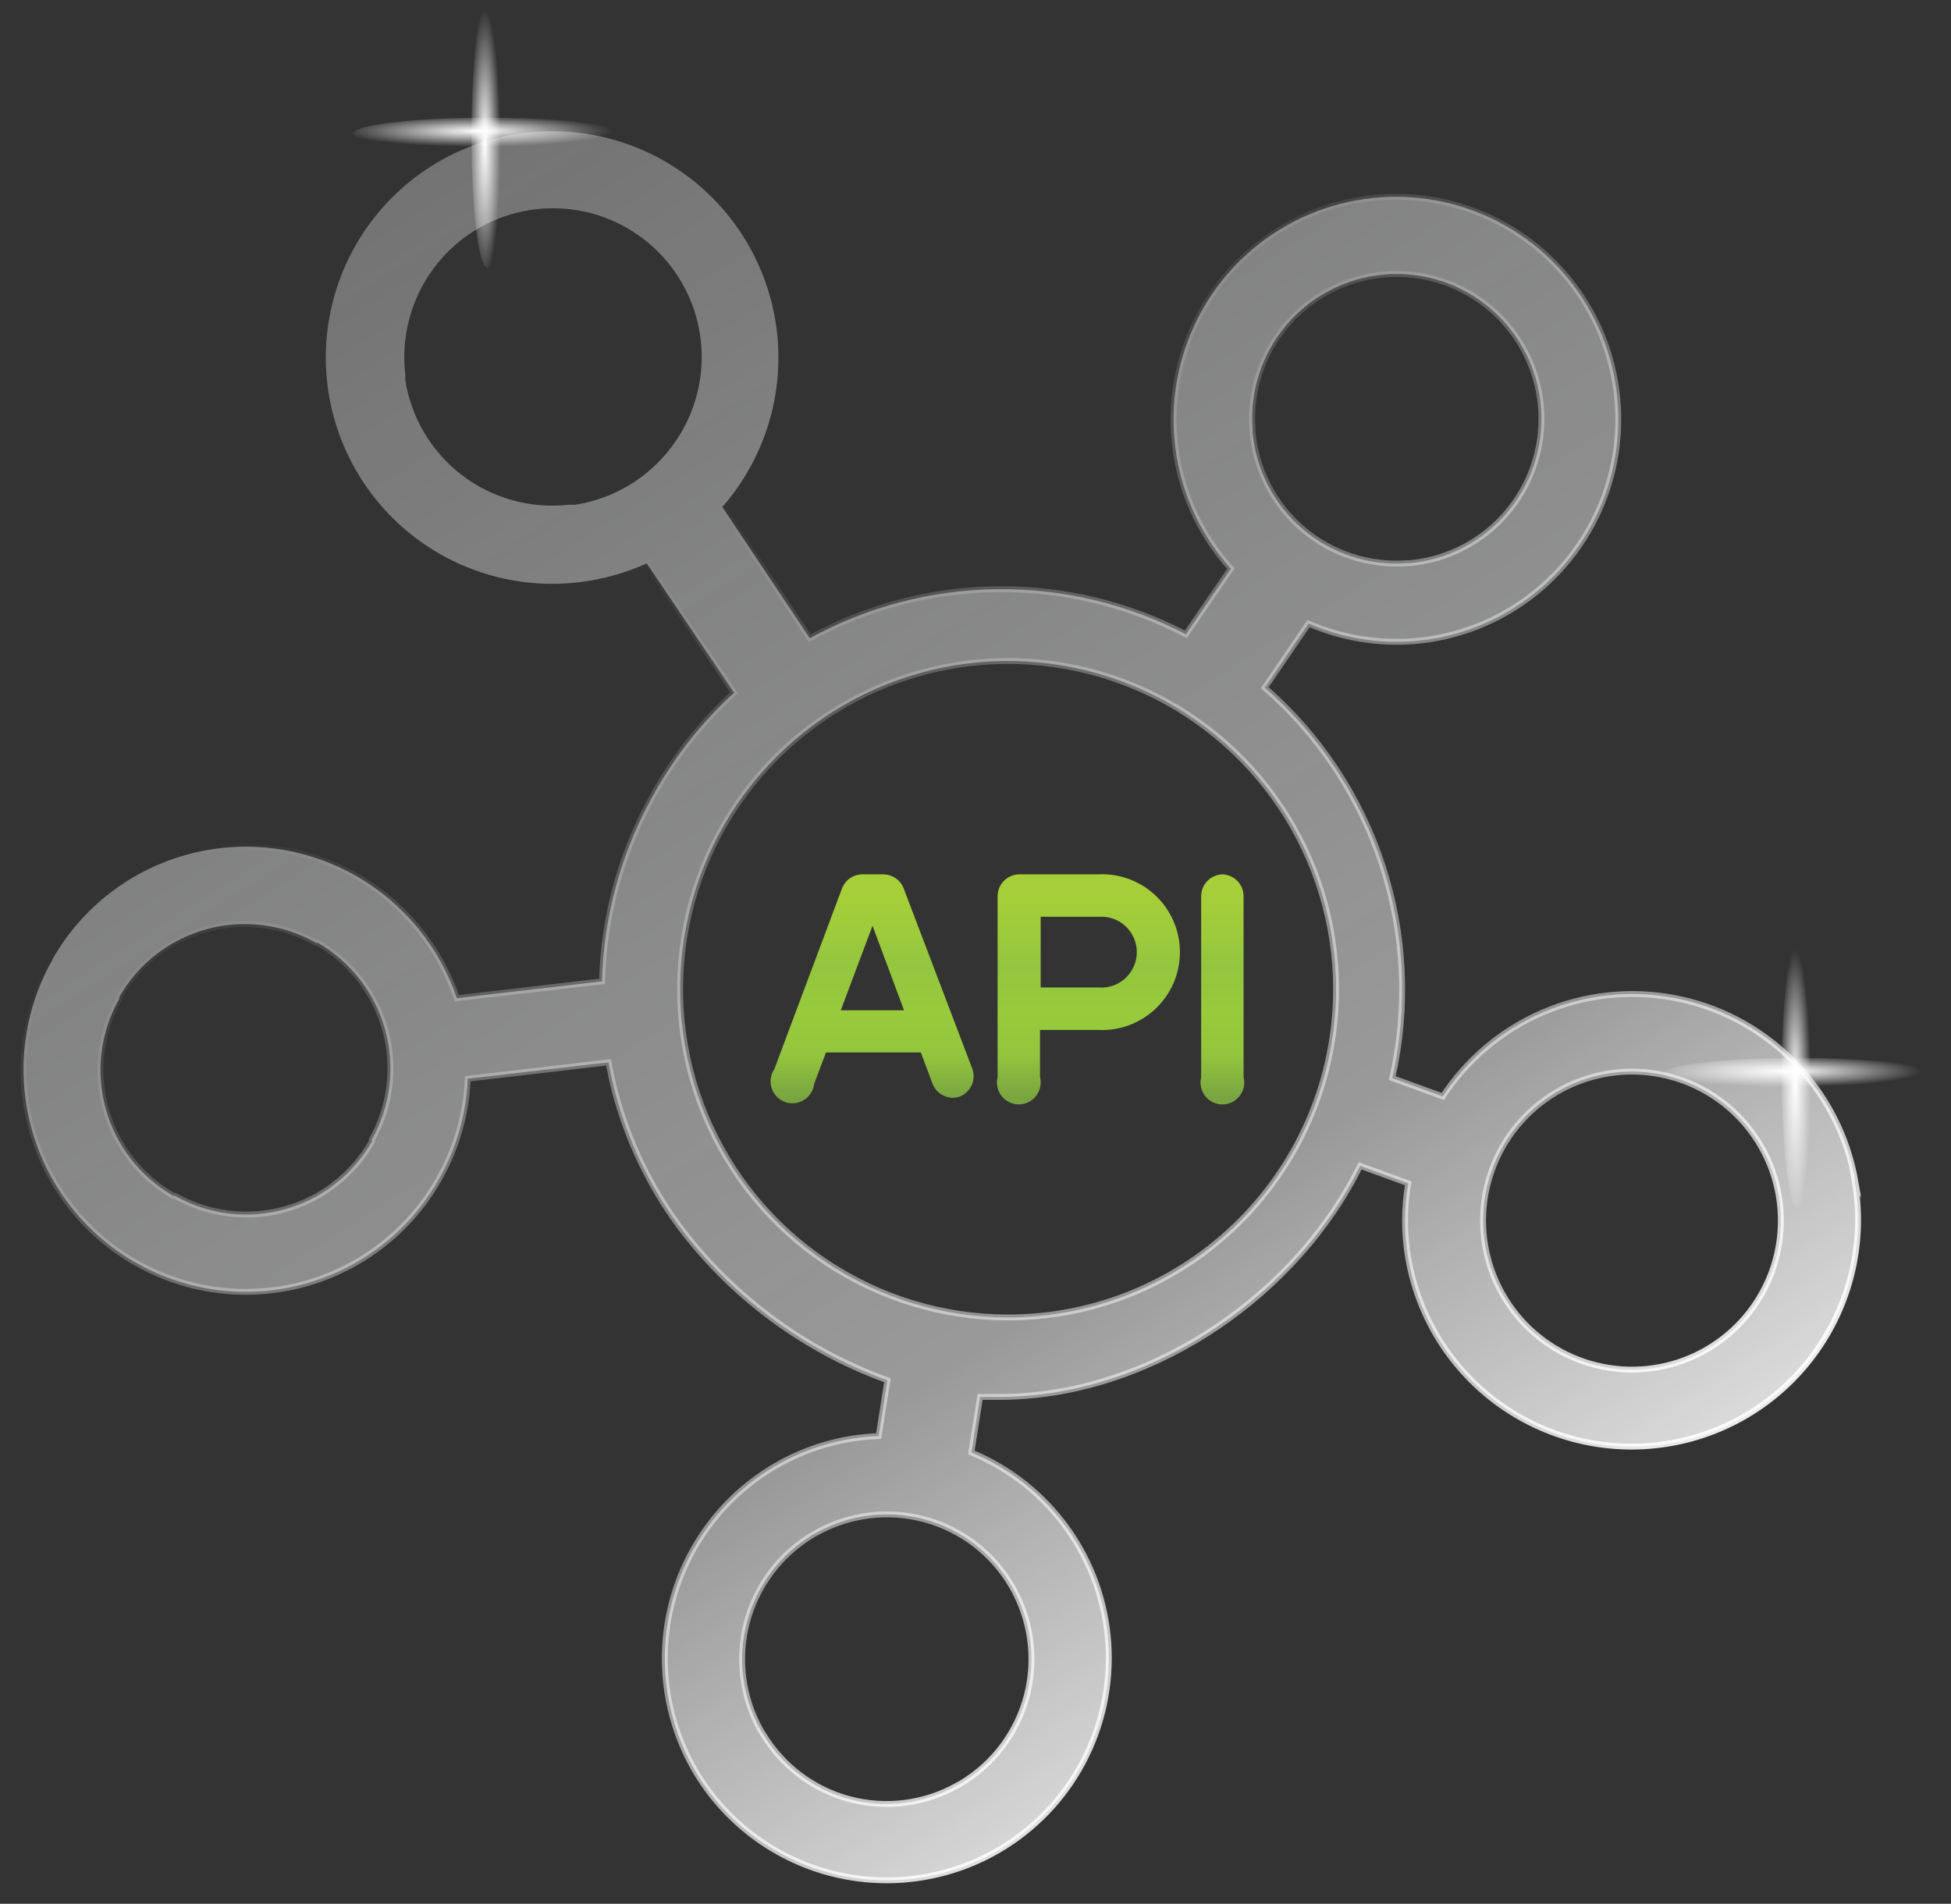 <svg width="83" height="81" viewBox="0 0 83 81" fill="none" xmlns="http://www.w3.org/2000/svg">
<rect x="0" y="0" width="83" height="81" fill="#333333" stroke="none"/>
<path d="M78.933 50.272C78.604 48.393 77.726 46.654 76.41 45.275C75.095 43.896 73.4 42.938 71.54 42.523C69.68 42.107 67.739 42.253 65.962 42.941C64.185 43.629 62.652 44.829 61.556 46.389C61.5 46.473 61.435 46.557 61.38 46.65L59.231 45.868C59.909 42.867 59.763 39.739 58.809 36.814C57.854 33.89 56.126 31.279 53.807 29.258L55.668 26.53C57.091 27.146 58.644 27.401 60.189 27.275C62.051 27.116 63.825 26.409 65.287 25.242C66.748 24.074 67.831 22.5 68.399 20.718C68.967 18.935 68.994 17.024 68.478 15.225C67.962 13.427 66.924 11.822 65.497 10.613C64.07 9.405 62.318 8.646 60.46 8.433C58.603 8.221 56.724 8.564 55.061 9.419C53.398 10.274 52.026 11.604 51.118 13.239C50.209 14.874 49.805 16.742 49.956 18.607C50.119 20.685 50.967 22.65 52.365 24.194L50.449 26.987C47.974 25.697 45.219 25.038 42.428 25.067C39.638 25.096 36.897 25.813 34.449 27.154L30.728 21.568C30.868 21.419 30.998 21.251 31.119 21.093C32.084 19.838 32.725 18.364 32.985 16.802C33.245 15.24 33.117 13.638 32.611 12.137C32.105 10.637 31.238 9.284 30.085 8.199C28.933 7.114 27.531 6.33 26.004 5.916C24.477 5.502 22.871 5.472 21.329 5.827C19.787 6.182 18.356 6.912 17.163 7.952C15.97 8.992 15.052 10.311 14.489 11.791C13.927 13.271 13.737 14.867 13.938 16.438C14.267 18.972 15.587 21.271 17.608 22.831C19.63 24.392 22.187 25.086 24.719 24.761C25.683 24.638 26.624 24.371 27.51 23.97L31.231 29.473C29.927 30.659 28.816 32.041 27.938 33.569C26.485 36.057 25.685 38.872 25.612 41.753L19.435 42.47C18.695 40.286 17.188 38.447 15.193 37.293L15.091 37.237C12.92 36.016 10.356 35.701 7.955 36.36C5.553 37.019 3.508 38.598 2.263 40.757L2.217 40.859C0.994 43.031 0.678 45.598 1.336 48.002C1.995 50.407 3.575 52.453 5.733 53.698L5.835 53.754C8.002 54.971 10.561 55.284 12.957 54.625C15.354 53.967 17.394 52.389 18.635 50.234L18.691 50.132C19.425 48.836 19.839 47.384 19.9 45.896L25.891 45.198C25.965 45.635 26.068 46.073 26.18 46.52C26.72 48.53 27.625 50.423 28.849 52.106C31.104 55.139 34.2 57.441 37.752 58.725L37.38 61.1C35.837 61.156 34.333 61.591 32.998 62.366C30.833 63.623 29.254 65.688 28.605 68.108C27.957 70.528 28.292 73.106 29.538 75.279C30.794 77.449 32.859 79.031 35.28 79.679C37.7 80.326 40.279 79.986 42.449 78.733C43.977 77.85 45.228 76.555 46.059 74.997C46.89 73.438 47.268 71.678 47.151 69.915C47.034 68.153 46.426 66.458 45.396 65.023C44.366 63.589 42.955 62.471 41.324 61.798L41.696 59.433C41.965 59.433 42.245 59.433 42.524 59.433C48.663 59.433 54.756 55.439 57.621 50.067C57.705 49.918 57.779 49.76 57.863 49.601L59.91 50.346C59.728 51.4 59.728 52.477 59.91 53.53C60.124 54.782 60.583 55.978 61.26 57.052C61.937 58.125 62.819 59.054 63.856 59.786C64.893 60.517 66.064 61.037 67.302 61.314C68.539 61.592 69.82 61.622 71.069 61.403C72.319 61.185 73.513 60.721 74.583 60.04C75.653 59.358 76.578 58.472 77.305 57.431C78.032 56.391 78.547 55.218 78.82 53.978C79.093 52.738 79.119 51.456 78.896 50.207L78.933 50.272ZM28.524 19.073C27.53 20.369 26.073 21.23 24.459 21.475H24.189C22.569 21.655 20.943 21.203 19.648 20.212C18.354 19.222 17.491 17.77 17.24 16.159C17.249 16.072 17.249 15.985 17.24 15.898C17.124 14.867 17.264 13.823 17.646 12.859C18.027 11.894 18.64 11.039 19.43 10.367C20.22 9.695 21.163 9.228 22.176 9.007C23.189 8.785 24.24 8.816 25.238 9.097C26.236 9.378 27.149 9.9 27.899 10.617C28.648 11.334 29.209 12.224 29.534 13.21C29.858 14.195 29.936 15.245 29.76 16.267C29.584 17.29 29.159 18.253 28.524 19.073ZM15.817 48.503V48.577C15.008 49.989 13.673 51.024 12.104 51.455C10.536 51.886 8.861 51.678 7.445 50.877H7.37C5.959 50.067 4.926 48.731 4.495 47.161C4.065 45.592 4.272 43.915 5.073 42.498V42.423C5.878 41.007 7.212 39.969 8.782 39.536C10.351 39.104 12.028 39.311 13.445 40.114H13.519C14.928 40.926 15.96 42.261 16.39 43.831C16.821 45.4 16.614 47.076 15.817 48.493V48.503ZM54.71 13.85C55.362 13.075 56.194 12.474 57.134 12.098C58.073 11.723 59.091 11.584 60.096 11.696C61.102 11.807 62.065 12.165 62.899 12.737C63.734 13.309 64.415 14.079 64.882 14.977C65.349 15.875 65.587 16.875 65.576 17.887C65.566 18.9 65.306 19.894 64.82 20.782C64.334 21.671 63.637 22.425 62.79 22.979C61.943 23.534 60.973 23.871 59.965 23.961H59.863C58.253 24.082 56.66 23.564 55.429 22.518C54.199 21.473 53.429 19.984 53.286 18.375V18.263C53.166 16.662 53.677 15.078 54.71 13.85ZM43.045 67.487C43.858 68.885 44.09 70.547 43.69 72.115C43.289 73.683 42.289 75.03 40.905 75.866L40.719 75.968C39.327 76.75 37.686 76.958 36.143 76.548C34.6 76.138 33.279 75.141 32.459 73.771L32.347 73.594C31.572 72.198 31.368 70.556 31.777 69.013C32.187 67.469 33.178 66.145 34.542 65.317L34.728 65.215C36.135 64.427 37.795 64.223 39.351 64.648C40.906 65.073 42.233 66.092 43.045 67.487ZM42.886 56.053C40.127 56.053 37.429 55.234 35.134 53.7C32.84 52.165 31.051 49.984 29.995 47.432C28.939 44.88 28.663 42.072 29.201 39.363C29.739 36.654 31.068 34.166 33.02 32.213C34.971 30.26 37.458 28.93 40.164 28.391C42.871 27.852 45.677 28.128 48.226 29.186C50.776 30.242 52.955 32.032 54.488 34.329C56.022 36.626 56.84 39.326 56.84 42.088C56.84 45.792 55.37 49.344 52.753 51.963C50.136 54.582 46.587 56.053 42.886 56.053ZM74.617 55.569C73.776 56.771 72.544 57.644 71.132 58.039C69.721 58.434 68.216 58.326 66.874 57.735C65.532 57.143 64.437 56.104 63.776 54.795C63.114 53.486 62.926 51.988 63.244 50.556C63.562 49.123 64.367 47.846 65.521 46.941C66.675 46.036 68.107 45.56 69.572 45.594C71.038 45.627 72.447 46.168 73.558 47.125C74.67 48.082 75.415 49.394 75.668 50.84C75.957 52.493 75.579 54.194 74.617 55.569Z" fill="url(#paint0_linear_757_11737)"/>
<path d="M78.933 50.272C78.604 48.393 77.726 46.654 76.41 45.275C75.095 43.896 73.4 42.938 71.54 42.523C69.68 42.107 67.739 42.253 65.962 42.941C64.185 43.629 62.652 44.829 61.556 46.389C61.5 46.473 61.435 46.557 61.38 46.65L59.231 45.868C59.909 42.867 59.763 39.739 58.809 36.814C57.854 33.89 56.126 31.279 53.807 29.258L55.668 26.53C57.091 27.146 58.644 27.401 60.189 27.275C62.051 27.116 63.825 26.409 65.287 25.242C66.748 24.074 67.831 22.5 68.399 20.718C68.967 18.935 68.994 17.024 68.478 15.225C67.962 13.427 66.924 11.822 65.497 10.613C64.07 9.405 62.318 8.646 60.46 8.433C58.603 8.221 56.724 8.564 55.061 9.419C53.398 10.274 52.026 11.604 51.118 13.239C50.209 14.874 49.805 16.742 49.956 18.607C50.119 20.685 50.967 22.65 52.365 24.194L50.449 26.987C47.974 25.697 45.219 25.038 42.428 25.067C39.638 25.096 36.897 25.813 34.449 27.154L30.728 21.568C30.868 21.419 30.998 21.251 31.119 21.093C32.084 19.838 32.725 18.364 32.985 16.802C33.245 15.24 33.117 13.638 32.611 12.137C32.105 10.637 31.238 9.284 30.085 8.199C28.933 7.114 27.531 6.33 26.004 5.916C24.477 5.502 22.871 5.472 21.329 5.827C19.787 6.182 18.356 6.912 17.163 7.952C15.97 8.992 15.052 10.311 14.489 11.791C13.927 13.271 13.737 14.867 13.938 16.438C14.267 18.972 15.587 21.271 17.608 22.831C19.63 24.392 22.187 25.086 24.719 24.761C25.683 24.638 26.624 24.371 27.51 23.97L31.231 29.473C29.927 30.659 28.816 32.041 27.938 33.569C26.485 36.057 25.685 38.872 25.612 41.753L19.435 42.47C18.695 40.286 17.188 38.447 15.193 37.293L15.091 37.237C12.92 36.016 10.356 35.701 7.955 36.36C5.553 37.019 3.508 38.598 2.263 40.757L2.217 40.859C0.994 43.031 0.678 45.598 1.336 48.002C1.995 50.407 3.575 52.453 5.733 53.698L5.835 53.754C8.002 54.971 10.561 55.284 12.957 54.625C15.354 53.967 17.394 52.389 18.635 50.234L18.691 50.132C19.425 48.836 19.839 47.384 19.9 45.896L25.891 45.198C25.965 45.635 26.068 46.073 26.18 46.52C26.72 48.53 27.625 50.423 28.849 52.106C31.104 55.139 34.2 57.441 37.752 58.725L37.38 61.1C35.837 61.156 34.333 61.591 32.998 62.366C30.833 63.623 29.254 65.688 28.605 68.108C27.957 70.528 28.292 73.106 29.538 75.279C30.794 77.449 32.859 79.031 35.28 79.679C37.7 80.326 40.279 79.986 42.449 78.733C43.977 77.85 45.228 76.555 46.059 74.997C46.89 73.438 47.268 71.678 47.151 69.915C47.034 68.153 46.426 66.458 45.396 65.023C44.366 63.589 42.955 62.471 41.324 61.798L41.696 59.433C41.965 59.433 42.245 59.433 42.524 59.433C48.663 59.433 54.756 55.439 57.621 50.067C57.705 49.918 57.779 49.76 57.863 49.601L59.91 50.346C59.728 51.4 59.728 52.477 59.91 53.53C60.124 54.782 60.583 55.978 61.26 57.052C61.937 58.125 62.819 59.054 63.856 59.786C64.893 60.517 66.064 61.037 67.302 61.314C68.539 61.592 69.82 61.622 71.069 61.403C72.319 61.185 73.513 60.721 74.583 60.04C75.653 59.358 76.578 58.472 77.305 57.431C78.032 56.391 78.547 55.218 78.82 53.978C79.093 52.738 79.119 51.456 78.896 50.207L78.933 50.272ZM28.524 19.073C27.53 20.369 26.073 21.23 24.459 21.475H24.189C22.569 21.655 20.943 21.203 19.648 20.212C18.354 19.222 17.491 17.77 17.24 16.159C17.249 16.072 17.249 15.985 17.24 15.898C17.124 14.867 17.264 13.823 17.646 12.859C18.027 11.894 18.64 11.039 19.43 10.367C20.22 9.695 21.163 9.228 22.176 9.007C23.189 8.785 24.24 8.816 25.238 9.097C26.236 9.378 27.149 9.9 27.899 10.617C28.648 11.334 29.209 12.224 29.534 13.21C29.858 14.195 29.936 15.245 29.76 16.267C29.584 17.29 29.159 18.253 28.524 19.073ZM15.817 48.503V48.577C15.008 49.989 13.673 51.024 12.104 51.455C10.536 51.886 8.861 51.678 7.445 50.877H7.37C5.959 50.067 4.926 48.731 4.495 47.161C4.065 45.592 4.272 43.915 5.073 42.498V42.423C5.878 41.007 7.212 39.969 8.782 39.536C10.351 39.104 12.028 39.311 13.445 40.114H13.519C14.928 40.926 15.96 42.261 16.39 43.831C16.821 45.4 16.614 47.076 15.817 48.493V48.503ZM54.71 13.85C55.362 13.075 56.194 12.474 57.134 12.098C58.073 11.723 59.091 11.584 60.096 11.696C61.102 11.807 62.065 12.165 62.899 12.737C63.734 13.309 64.415 14.079 64.882 14.977C65.349 15.875 65.587 16.875 65.576 17.887C65.566 18.9 65.306 19.894 64.82 20.782C64.334 21.671 63.637 22.425 62.79 22.979C61.943 23.534 60.973 23.871 59.965 23.961H59.863C58.253 24.082 56.66 23.564 55.429 22.518C54.199 21.473 53.429 19.984 53.286 18.375V18.263C53.166 16.662 53.677 15.078 54.71 13.85ZM43.045 67.487C43.858 68.885 44.09 70.547 43.69 72.115C43.289 73.683 42.289 75.03 40.905 75.866L40.719 75.968C39.327 76.75 37.686 76.958 36.143 76.548C34.6 76.138 33.279 75.141 32.459 73.771L32.347 73.594C31.572 72.198 31.368 70.556 31.777 69.013C32.187 67.469 33.178 66.145 34.542 65.317L34.728 65.215C36.135 64.427 37.795 64.223 39.351 64.648C40.906 65.073 42.233 66.092 43.045 67.487ZM42.886 56.053C40.127 56.053 37.429 55.234 35.134 53.7C32.84 52.165 31.051 49.984 29.995 47.432C28.939 44.88 28.663 42.072 29.201 39.363C29.739 36.654 31.068 34.166 33.02 32.213C34.971 30.26 37.458 28.93 40.164 28.391C42.871 27.852 45.677 28.128 48.226 29.186C50.776 30.242 52.955 32.032 54.488 34.329C56.022 36.626 56.84 39.326 56.84 42.088C56.84 45.792 55.37 49.344 52.753 51.963C50.136 54.582 46.587 56.053 42.886 56.053ZM74.617 55.569C73.776 56.771 72.544 57.644 71.132 58.039C69.721 58.434 68.216 58.326 66.874 57.735C65.532 57.143 64.437 56.104 63.776 54.795C63.114 53.486 62.926 51.988 63.244 50.556C63.562 49.123 64.367 47.846 65.521 46.941C66.675 46.036 68.107 45.56 69.572 45.594C71.038 45.627 72.447 46.168 73.558 47.125C74.67 48.082 75.415 49.394 75.668 50.84C75.957 52.493 75.579 54.194 74.617 55.569Z" stroke="url(#paint1_linear_757_11737)" stroke-width="0.25" stroke-miterlimit="10"/>
<path d="M46.738 37.2H43.37C43.123 37.2 42.887 37.298 42.712 37.473C42.538 37.648 42.44 37.884 42.44 38.131V45.831C42.406 45.968 42.403 46.111 42.432 46.25C42.461 46.388 42.522 46.518 42.609 46.63C42.696 46.742 42.807 46.832 42.934 46.894C43.061 46.956 43.201 46.988 43.342 46.988C43.484 46.988 43.623 46.956 43.75 46.894C43.877 46.832 43.989 46.742 44.076 46.63C44.163 46.518 44.223 46.388 44.252 46.25C44.282 46.111 44.279 45.968 44.245 45.831V43.82H46.71C47.159 43.844 47.608 43.776 48.03 43.62C48.452 43.465 48.838 43.225 49.164 42.915C49.49 42.605 49.75 42.232 49.928 41.819C50.105 41.405 50.197 40.96 50.197 40.51C50.197 40.06 50.105 39.615 49.928 39.201C49.75 38.788 49.49 38.415 49.164 38.105C48.838 37.795 48.452 37.555 48.03 37.4C47.608 37.244 47.159 37.176 46.71 37.2H46.738ZM46.738 42.014H44.273V39.006H46.738C46.945 38.99 47.153 39.017 47.35 39.085C47.546 39.153 47.726 39.261 47.879 39.403C48.031 39.544 48.153 39.715 48.236 39.906C48.32 40.096 48.363 40.302 48.363 40.51C48.363 40.718 48.32 40.924 48.236 41.114C48.153 41.305 48.031 41.476 47.879 41.618C47.726 41.759 47.546 41.867 47.35 41.935C47.153 42.003 46.945 42.03 46.738 42.014Z" fill="url(#paint2_linear_757_11737)"/>
<path d="M38.44 37.787C38.373 37.618 38.258 37.473 38.109 37.368C37.96 37.264 37.784 37.206 37.603 37.2H36.672C36.489 37.204 36.311 37.261 36.161 37.366C36.01 37.47 35.894 37.617 35.826 37.787L32.942 45.487C32.863 45.603 32.811 45.736 32.791 45.876C32.771 46.016 32.782 46.158 32.825 46.292C32.868 46.427 32.941 46.55 33.038 46.652C33.135 46.754 33.254 46.833 33.386 46.882C33.518 46.932 33.659 46.95 33.8 46.937C33.94 46.924 34.075 46.879 34.196 46.805C34.316 46.732 34.418 46.632 34.494 46.513C34.571 46.394 34.619 46.26 34.635 46.12L35.138 44.779H39.175L39.677 46.12C39.745 46.29 39.861 46.437 40.012 46.541C40.163 46.645 40.34 46.703 40.524 46.706C40.632 46.706 40.739 46.687 40.84 46.65C41.06 46.561 41.238 46.391 41.336 46.174C41.435 45.958 41.447 45.712 41.37 45.487L38.44 37.787ZM35.77 42.982L37.119 39.388L38.459 42.982H35.77Z" fill="url(#paint3_linear_757_11737)"/>
<path d="M52.031 37.2C51.784 37.2 51.547 37.298 51.373 37.473C51.198 37.648 51.1 37.885 51.1 38.132V45.831C51.066 45.968 51.063 46.112 51.093 46.25C51.122 46.389 51.182 46.519 51.269 46.63C51.356 46.742 51.468 46.832 51.595 46.894C51.722 46.956 51.861 46.989 52.003 46.989C52.144 46.989 52.284 46.956 52.411 46.894C52.538 46.832 52.649 46.742 52.736 46.63C52.823 46.519 52.883 46.389 52.913 46.25C52.942 46.112 52.939 45.968 52.905 45.831V38.103C52.898 37.871 52.805 37.649 52.643 37.482C52.481 37.315 52.263 37.214 52.031 37.2Z" fill="url(#paint4_linear_757_11737)"/>
<path d="M77.146 45.693C77.146 48.843 76.846 51.403 76.477 51.403C76.108 51.403 75.799 48.843 75.799 45.693C75.799 42.542 76.112 40 76.477 40C76.842 40 77.146 42.538 77.146 45.693Z" fill="url(#paint5_radial_757_11737)"/>
<path d="M76.478 46.353C73.327 46.353 70.767 46.053 70.767 45.684C70.767 45.315 73.327 45.006 76.478 45.006C79.628 45.006 82.17 45.319 82.17 45.684C82.17 46.049 79.632 46.353 76.478 46.353Z" fill="url(#paint6_radial_757_11737)"/>
<path d="M21.402 5.693C21.402 8.843 21.102 11.403 20.733 11.403C20.363 11.403 20.055 8.843 20.055 5.693C20.055 2.542 20.368 0 20.733 0C21.098 0 21.402 2.538 21.402 5.693Z" fill="url(#paint7_radial_757_11737)"/>
<path d="M20.733 6.353C17.583 6.353 15.023 6.053 15.023 5.684C15.023 5.315 17.583 5.006 20.733 5.006C23.884 5.006 26.426 5.319 26.426 5.684C26.426 6.049 23.888 6.353 20.733 6.353Z" fill="url(#paint8_radial_757_11737)"/>
<defs>
<linearGradient id="paint0_linear_757_11737" x1="63.752" y1="73.538" x2="14.854" y2="-3.699" gradientUnits="userSpaceOnUse">
<stop stop-color="white" stop-opacity="0.9"/>
<stop offset="0.04" stop-color="white" stop-opacity="0.85"/>
<stop offset="0.28" stop-color="white" stop-opacity="0.5"/>
<stop offset="0.65" stop-color="#FAFBFC" stop-opacity="0.4"/>
<stop offset="1" stop-color="#F0EFEF" stop-opacity="0.3"/>
</linearGradient>
<linearGradient id="paint1_linear_757_11737" x1="60.031" y1="69.349" x2="27.9" y2="22.823" gradientUnits="userSpaceOnUse">
<stop stop-color="white" stop-opacity="0.9"/>
<stop offset="0.28" stop-color="white" stop-opacity="0.5"/>
<stop offset="0.65" stop-color="#FAFBFC" stop-opacity="0.4"/>
<stop offset="1" stop-color="#F0EFEF" stop-opacity="0"/>
</linearGradient>
<linearGradient id="paint2_linear_757_11737" x1="46.254" y1="46.706" x2="46.254" y2="37.2" gradientUnits="userSpaceOnUse">
<stop stop-color="#79A540"/>
<stop offset="0.2" stop-color="#94C63D"/>
<stop offset="0.39" stop-color="#98CA3C"/>
<stop offset="0.59" stop-color="#93C53E"/>
<stop offset="0.74" stop-color="#9DCB3B"/>
<stop offset="0.9" stop-color="#A6CE39"/>
<stop offset="1" stop-color="#A6CE39"/>
</linearGradient>
<linearGradient id="paint3_linear_757_11737" x1="37.119" y1="46.706" x2="37.119" y2="37.2" gradientUnits="userSpaceOnUse">
<stop stop-color="#79A540"/>
<stop offset="0.2" stop-color="#94C63D"/>
<stop offset="0.39" stop-color="#98CA3C"/>
<stop offset="0.59" stop-color="#93C53E"/>
<stop offset="0.74" stop-color="#9DCB3B"/>
<stop offset="0.9" stop-color="#A6CE39"/>
<stop offset="1" stop-color="#A6CE39"/>
</linearGradient>
<linearGradient id="paint4_linear_757_11737" x1="52.031" y1="46.706" x2="52.031" y2="37.2" gradientUnits="userSpaceOnUse">
<stop stop-color="#79A540"/>
<stop offset="0.2" stop-color="#94C63D"/>
<stop offset="0.39" stop-color="#98CA3C"/>
<stop offset="0.59" stop-color="#93C53E"/>
<stop offset="0.74" stop-color="#9DCB3B"/>
<stop offset="0.9" stop-color="#A6CE39"/>
<stop offset="1" stop-color="#A6CE39"/>
</linearGradient>
<radialGradient id="paint5_radial_757_11737" cx="0" cy="0" r="1" gradientUnits="userSpaceOnUse" gradientTransform="translate(76.37 46.109) scale(0.666 5.714)">
<stop stop-color="white"/>
<stop offset="0.07" stop-color="white" stop-opacity="0.93"/>
<stop offset="1" stop-color="white" stop-opacity="0"/>
</radialGradient>
<radialGradient id="paint6_radial_757_11737" cx="0" cy="0" r="1" gradientUnits="userSpaceOnUse" gradientTransform="translate(76.061 45.577) rotate(90) scale(0.666 5.714)">
<stop stop-color="white"/>
<stop offset="0.07" stop-color="white" stop-opacity="0.93"/>
<stop offset="1" stop-color="white" stop-opacity="0"/>
</radialGradient>
<radialGradient id="paint7_radial_757_11737" cx="0" cy="0" r="1" gradientUnits="userSpaceOnUse" gradientTransform="translate(20.625 6.109) scale(0.666 5.714)">
<stop stop-color="white"/>
<stop offset="0.07" stop-color="white" stop-opacity="0.93"/>
<stop offset="1" stop-color="white" stop-opacity="0"/>
</radialGradient>
<radialGradient id="paint8_radial_757_11737" cx="0" cy="0" r="1" gradientUnits="userSpaceOnUse" gradientTransform="translate(20.317 5.577) rotate(90) scale(0.666 5.714)">
<stop stop-color="white"/>
<stop offset="0.07" stop-color="white" stop-opacity="0.93"/>
<stop offset="1" stop-color="white" stop-opacity="0"/>
</radialGradient>
</defs>
</svg>
